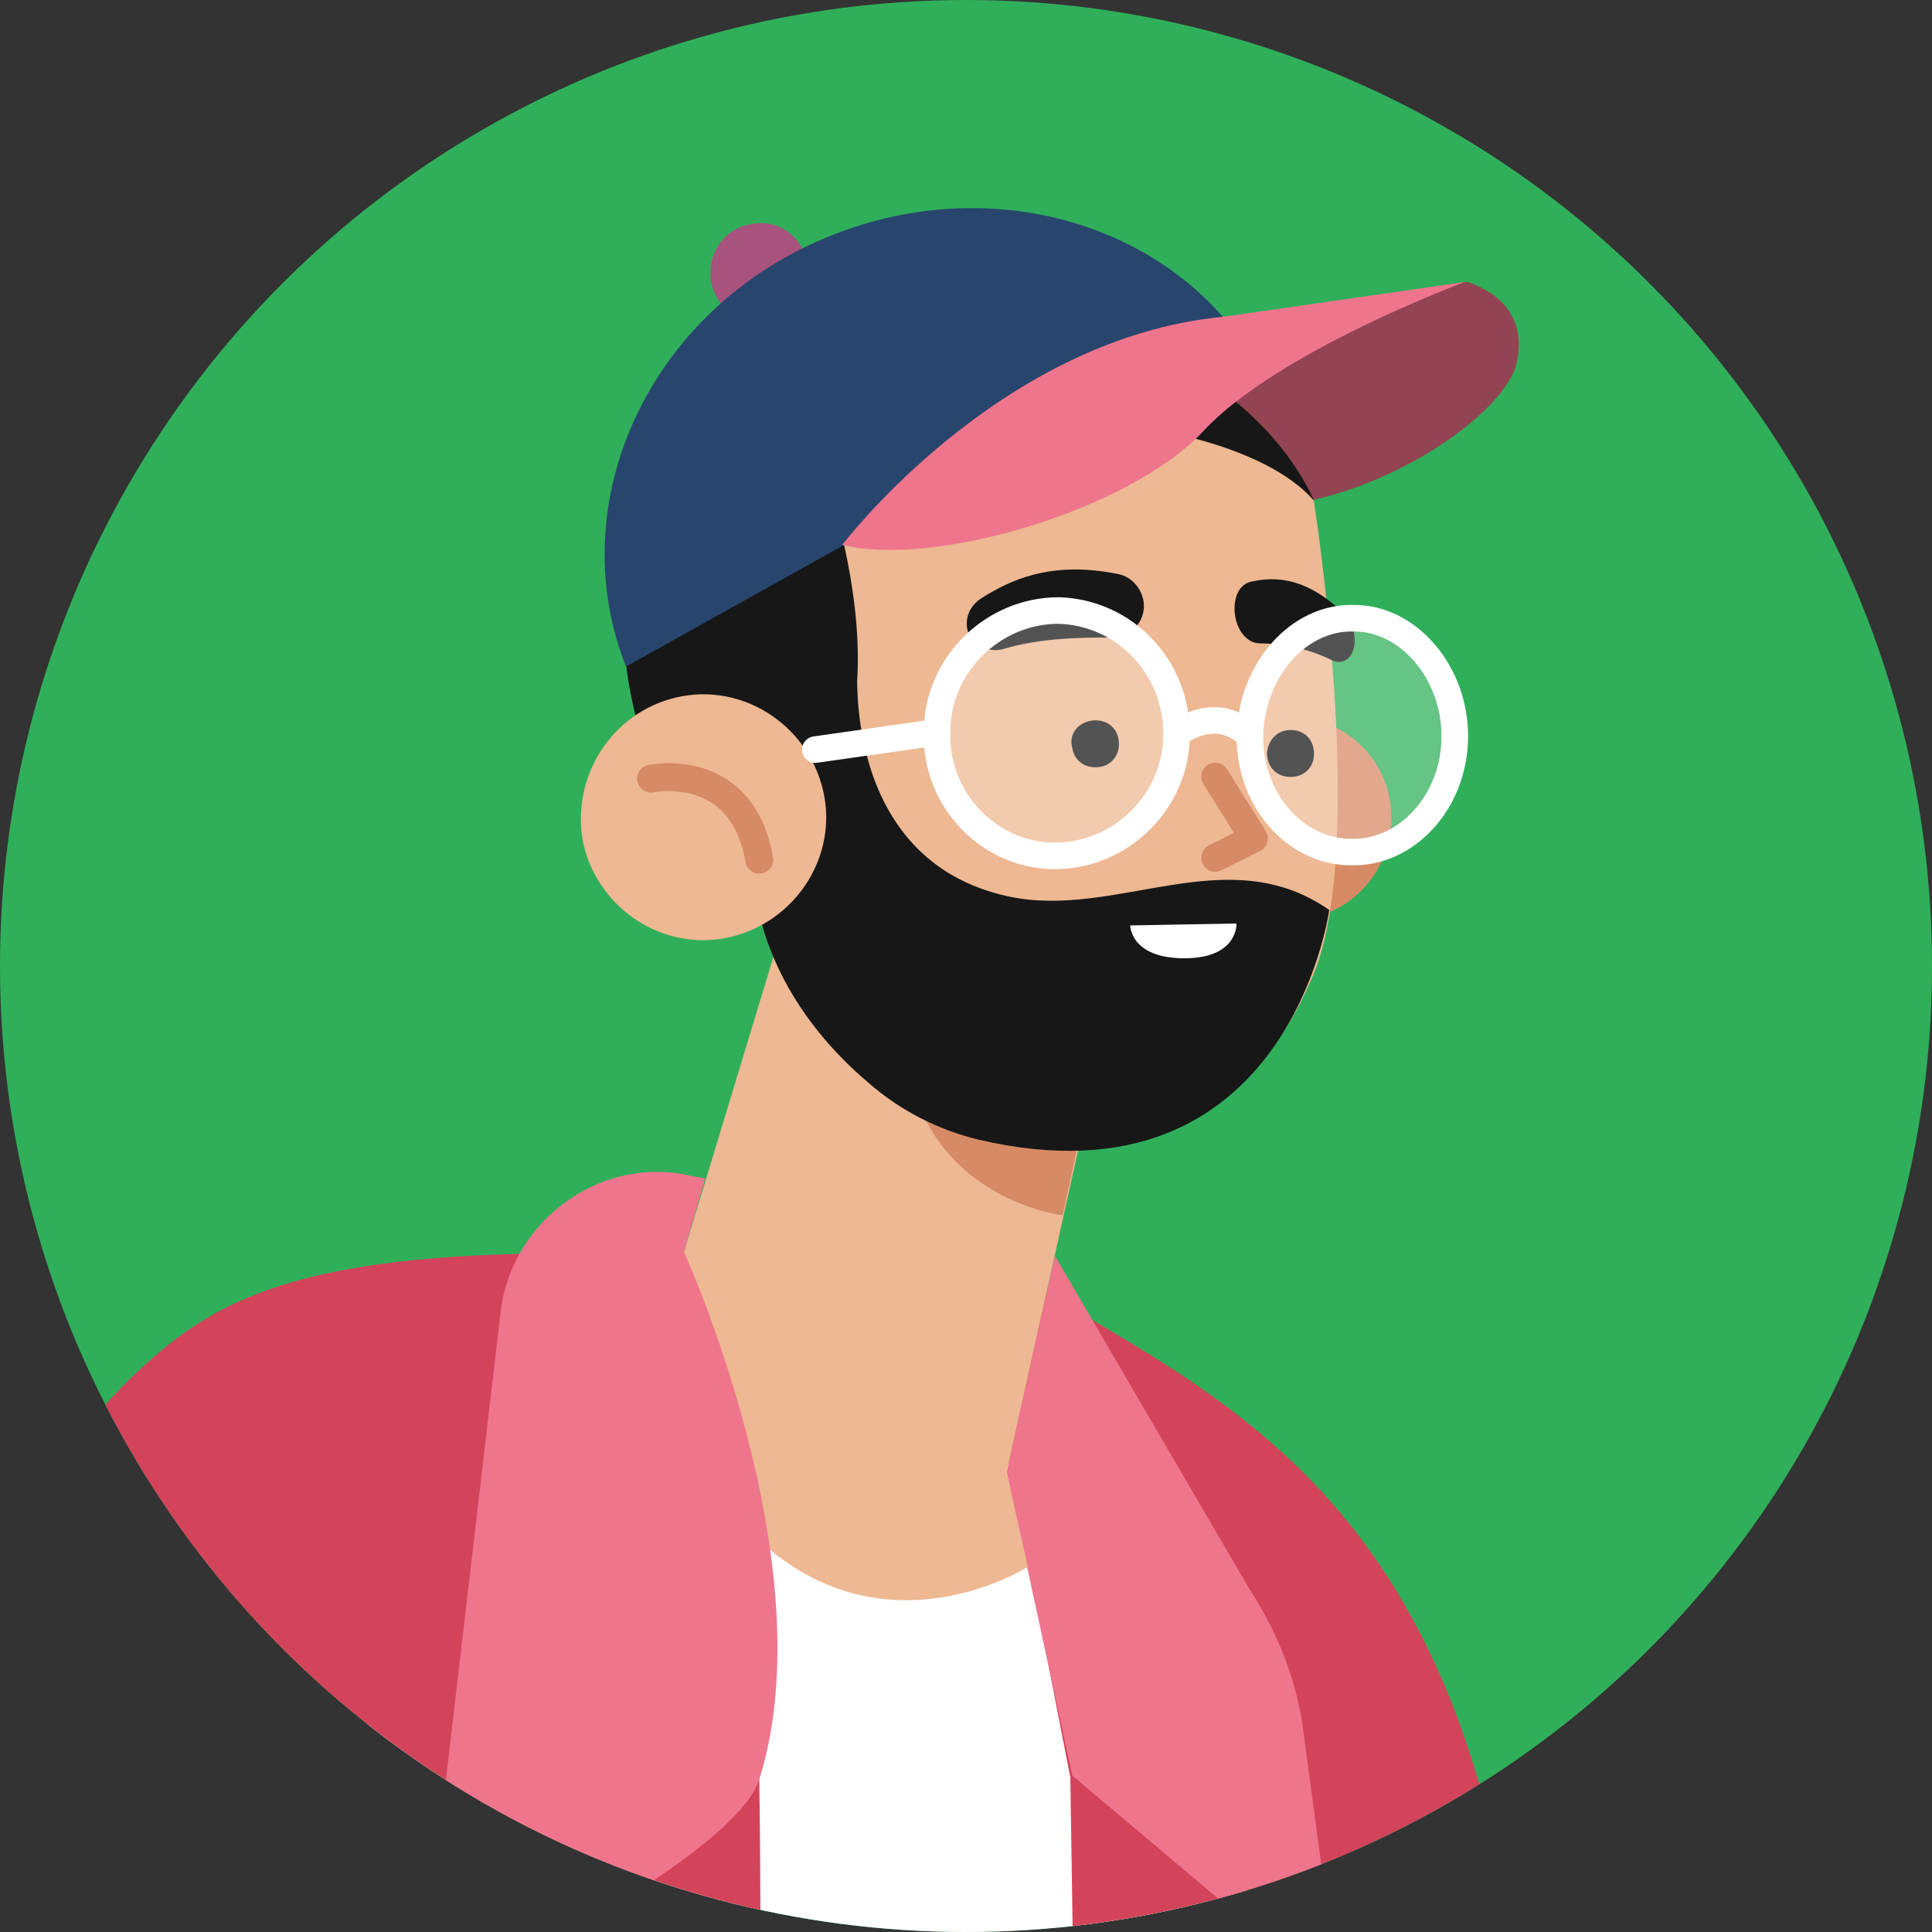 <?xml version="1.0" encoding="utf-8"?>
<!-- Generator: Adobe Illustrator 28.2.0, SVG Export Plug-In . SVG Version: 6.00 Build 0)  -->
<svg version="1.1" xmlns="http://www.w3.org/2000/svg" xmlns:xlink="http://www.w3.org/1999/xlink" x="0px" y="0px"
	 viewBox="0 0 100 100" style="enable-background:new 0 0 100 100;" xml:space="preserve">
<rect x="0" y="0" width="100" height="100" fill="#333333" stroke="none"/>
<style type="text/css">
	.st0{clip-path:url(#SVGID_00000067931309076052616670000004107867040197881788_);}
	.st1{fill:#FFFFFF;}
	.st2{fill:#D3445B;}
	.st3{fill:none;stroke:#934453;stroke-width:2.208;stroke-linecap:round;stroke-linejoin:round;stroke-miterlimit:10;}
	.st4{fill:#EF758D;}
	.st5{fill:#934453;}
	.st6{fill:#D68A65;}
	.st7{fill:#EDB892;}
	.st8{fill:#171717;}
	.st9{fill:none;stroke:#D68A65;stroke-width:1.444;stroke-linecap:round;stroke-linejoin:round;stroke-miterlimit:10;}
	.st10{opacity:0.26;fill:#FFFFFF;}
	.st11{fill:none;stroke:#FFFFFF;stroke-width:1.374;stroke-linecap:round;stroke-linejoin:round;stroke-miterlimit:10;}
	.st12{fill:#A8527E;}
	.st13{fill:#28466D;}
</style>
<g id="BACKGROUND">
</g>
<g id="OBJECTS">
	<g>
		<defs>
			<circle id="SVGID_1_" cx="50" cy="50" r="50"/>
		</defs>
		<use xlink:href="#SVGID_1_"  style="overflow:visible;fill:#30AF5B;"/>
		<clipPath id="SVGID_00000069375376184891460510000012995335666281329808_">
			<use xlink:href="#SVGID_1_"  style="overflow:visible;"/>
		</clipPath>
		<g style="clip-path:url(#SVGID_00000069375376184891460510000012995335666281329808_);">
			<path class="st1" d="M64.7,82.2L64.6,89l-0.1,10.5l-0.2,18.6H4.1l0.1-1.8l10.7-19.6l9.7-17.7l7.7-14l3,0h0.2l0.3,0L50.1,65
				c0,0,0,0,0,0l3.5,4.2h0L64.7,82.2z"/>
			<g>
				<path class="st2" d="M39.3,92.1l-7-27c-1.8-0.2-3.6-0.2-5.4-0.2c-12.6,0.3-16.4,2.9-20,6.3c-3.7,3.6-12,13.3-17,46.9H1.4h11
					h26.8C39.5,103.8,39.3,92.1,39.3,92.1z"/>
				<polyline class="st3" points="11.9,118.2 14.4,108.6 16.7,99.9 				"/>
			</g>
			<g>
				<path class="st2" d="M56.5,68.3c-0.8-0.5-1.7-0.9-2.4-1.3c-2.3-1.2-3.8-2-4-2c0,0,0,0,0,0l2.1,10.6l3.2,16.4l0.4,26.3H59h10.7
					h9.7C79.8,82.8,67.9,75,56.5,68.3z"/>
				<line class="st3" x1="70.6" y1="103.1" x2="69.9" y2="118.2"/>
				<path class="st4" d="M52.1,76.2l3.4,15.7l9.6,8.1c1.5,1.3,3.8,0,3.5-1.9l-1.1-8.2c-0.3-2.7-1.3-5.3-2.8-7.6L54.6,65L52.1,76.2z"
					/>
			</g>
			<g>
				<path class="st5" d="M75.8,14.6c0.1,0,0.1,0,0.2,0c0.5,0.2,3.2,1.1,2.5,4.2c-0.8,3.5-12,10.5-19.7,6.1l2.8-7.6L75.8,14.6z"/>
				<path class="st6" d="M61.6,43.5c0.6,2.8,3.4,4.6,6.3,4c2.8-0.6,4.6-3.4,4-6.3c-0.6-2.8-3.4-4.6-6.3-4
					C62.8,37.8,61,40.6,61.6,43.5z"/>
				<path class="st7" d="M56.7,55.5l-4.6,20.7l-13.6-5.1c-2.5-0.9-3.9-3.7-3.1-6.3l7.7-25.4L56.7,55.5z"/>
				<path class="st6" d="M55,62.9c0,0-9-1-8.2-11.5l9.4,6L55,62.9z"/>
				<path class="st7" d="M68,25.9c0,0,2.8,17.7,0,24.5c-2.8,6.8-8.7,10.8-17.6,8.4c0,0-10.5-1.3-12-17.1C36.1,18,57.9,12.6,68,25.9z
					"/>
				<path class="st8" d="M43.6,38.5c0,0,1.8-2.9,0-10.7c-1.8-7.8,19.4-7.6,24.4-1.9c0,0-3.4-8.8-16.1-9.2
					c-12.7-0.5-23,7.6-18.6,21.8l3.1,5L43.6,38.5z"/>
				<path class="st8" d="M44.4,34.2c0,0-1,10.3,7.8,12.2c5.6,1.2,11.3-3,16.6,0.7c0,0-2.1,15.6-18.1,11.9c-2.1-0.5-4.1-1.5-5.8-3
					c-3.3-2.8-7.9-8.6-5.1-16.9L44.4,34.2z"/>
				<g>
					<path class="st7" d="M30.2,43.7c0.8,3.4,4.2,5.6,7.6,4.8c3.4-0.8,5.6-4.2,4.8-7.6c-0.8-3.4-4.2-5.6-7.6-4.8
						C31.6,36.9,29.5,40.3,30.2,43.7z"/>
					<path class="st9" d="M33.7,40.3c0,0,4.7-1,5.6,4.2"/>
				</g>
				<g>
					<path class="st8" d="M65.6,39.2c0.1,0.7,0.7,1.1,1.4,1c0.7-0.1,1.1-0.7,1-1.4c-0.1-0.7-0.7-1.1-1.4-1
						C65.9,37.9,65.5,38.6,65.6,39.2z"/>
					<path class="st8" d="M55.5,38.7c0.1,0.7,0.7,1.1,1.4,1c0.7-0.1,1.1-0.7,1-1.4c-0.1-0.7-0.7-1.1-1.4-1
						C55.8,37.4,55.3,38,55.5,38.7z"/>
					<polyline class="st9" points="62.9,40.2 64.9,43.4 62.9,44.4 					"/>
					<path class="st8" d="M59.2,31.2L59.2,31.2c0.1,1-0.7,1.8-1.7,1.8c-1.5,0-3.6,0-5.6,0.6c-0.7,0.2-1.5-0.2-1.8-0.9l0,0
						c-0.2-0.7,0.1-1.4,0.8-1.8c1.3-0.8,3.4-1.9,6.9-1.2C58.5,29.8,59.1,30.4,59.2,31.2z"/>
					<path class="st8" d="M63.9,31.5L63.9,31.5c0,1,0.6,1.8,1.3,1.8c1,0,2.4,0.2,3.8,0.9c0.5,0.2,1-0.1,1.1-0.8l0,0
						c0.1-0.7-0.2-1.4-0.7-1.8c-0.9-0.8-2.4-2-4.6-1.5C64.2,30.2,63.9,30.8,63.9,31.5z"/>
					<g>
						<path class="st10" d="M60.9,38c0,3.5-2.9,6.3-6.3,6.3c-3.4,0-6.2-2.9-6.1-6.4c0-3.5,2.9-6.3,6.3-6.3
							C58.2,31.7,60.9,34.5,60.9,38z"/>
						<path class="st10" d="M75.3,38.1c0,3.4-2.5,6.1-5.4,6c-2.9,0-5.3-2.8-5.2-6.1s2.5-6.1,5.4-6C72.9,32,75.3,34.8,75.3,38.1z"/>
						<path class="st11" d="M60.9,38c0,3.5-2.9,6.3-6.3,6.3c-3.4,0-6.2-2.9-6.1-6.4c0-3.5,2.9-6.3,6.3-6.3
							C58.2,31.7,60.9,34.5,60.9,38z"/>
						<path class="st11" d="M75.3,38.1c0,3.4-2.5,6.1-5.4,6c-2.9,0-5.3-2.8-5.2-6.1s2.5-6.1,5.4-6C72.9,32,75.3,34.8,75.3,38.1z"/>
						<path class="st11" d="M60.9,38c0,0,1.9-1.6,3.7,0"/>
						<line class="st11" x1="48.5" y1="37.9" x2="42.2" y2="38.8"/>
					</g>
					<path class="st1" d="M64,47.8l-5.5,0.1c0,0,0,1.7,2.8,1.7C64.1,49.6,64,47.8,64,47.8z"/>
				</g>
				<g>
					<path class="st12" d="M36.8,14.5c0.2,1.4,1.5,2.4,2.9,2.1c1.4-0.2,2.4-1.5,2.1-2.9c-0.2-1.4-1.5-2.4-2.9-2.1
						C37.5,11.8,36.6,13.1,36.8,14.5z"/>
					<g>
						<g>
							<path class="st13" d="M43,12.2c-9.3,3.7-14,13.7-10.6,22.3L63.8,17C59.2,11.2,50.7,9.1,43,12.2z"/>
						</g>
					</g>
					<path class="st4" d="M43.6,28.2c0,0,8.1-10.7,19.7-11.8l12.5-1.8c0,0-9.7,3.6-13.5,7.7C58.5,26.4,48.3,29.4,43.6,28.2z"/>
				</g>
				<path class="st7" d="M52.1,76.2l1.1,4.9c0,0-8.9,5.7-15.9-3.6l-1.8-12.7L52.1,76.2z"/>
			</g>
			<path class="st4" d="M35.4,64.8c0,0,7.4,16.2,3.9,27.3c-1,3.2-10.4,8.2-10.4,8.2c-2.6,2.4-6.8,0.3-6.4-3.2l3.4-29.1
				c0.5-4.7,5-8.1,9.6-7.2c0.3,0.1,0.6,0.1,1,0.2L35.4,64.8z"/>
		</g>
	</g>
</g>
</svg>
